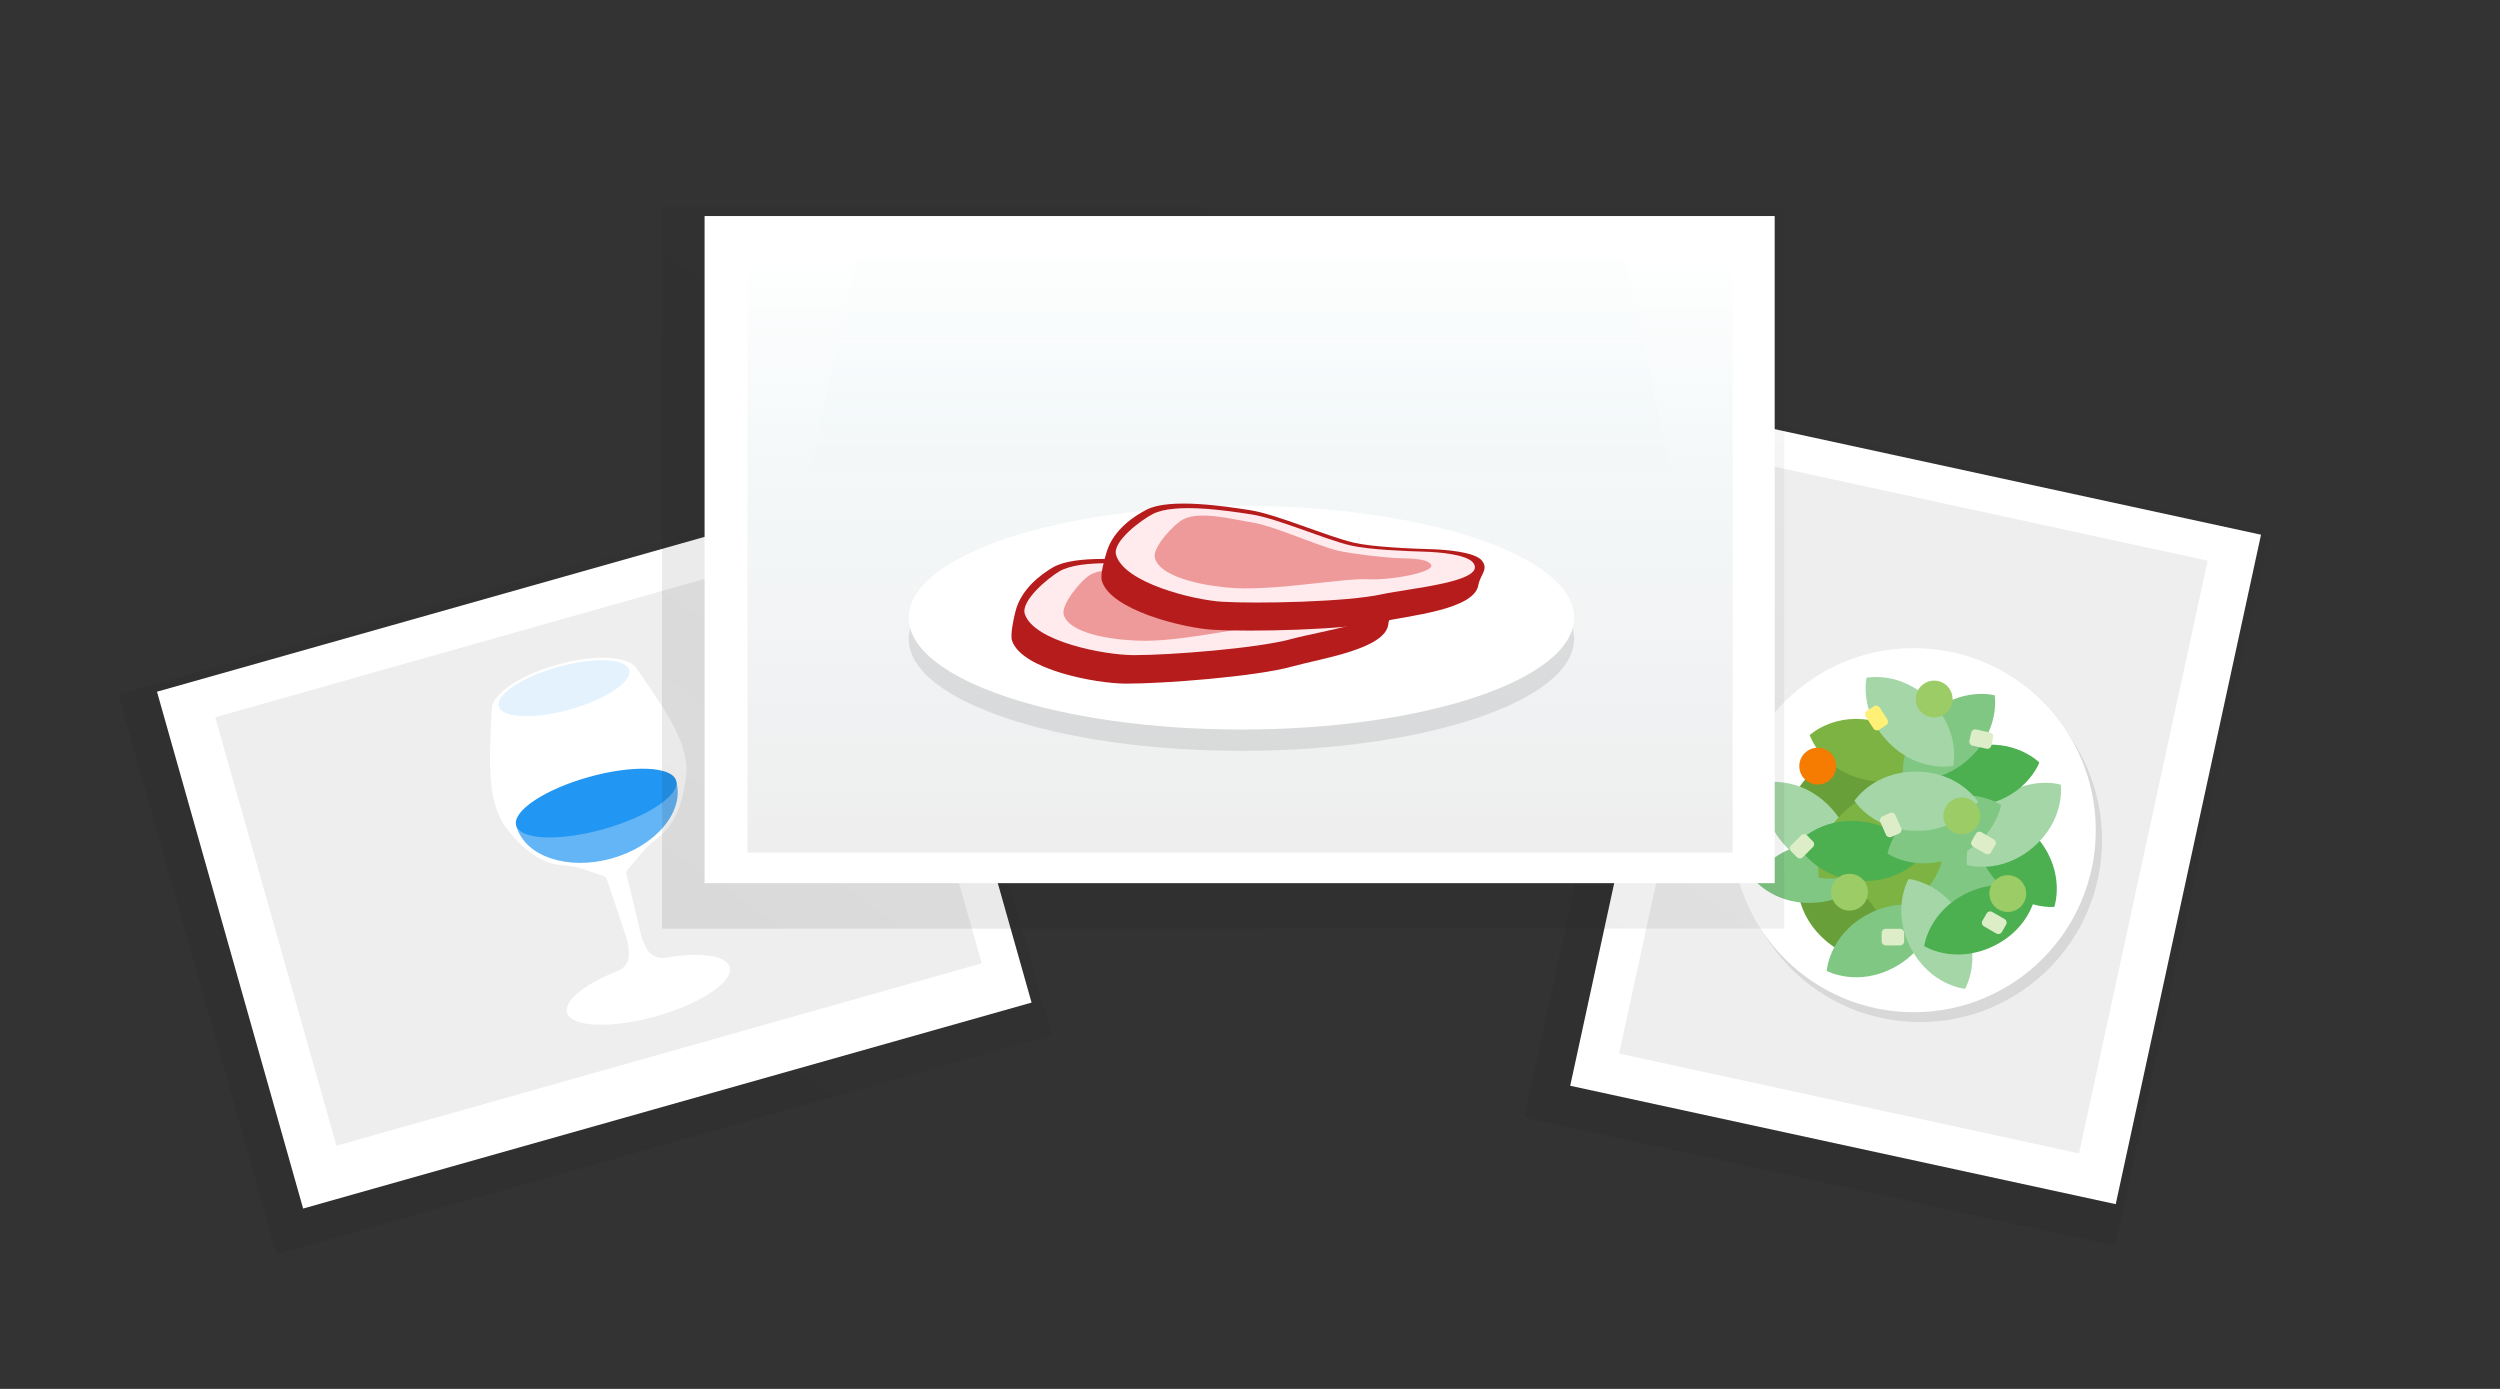 <svg xmlns="http://www.w3.org/2000/svg" width="720" height="400" viewBox="0 0 720 400"><rect x="0" y="0" width="720" height="400" fill="#333333" stroke="none"/><linearGradient id="a" x1="257.399" x2="95.985" y1="130.667" y2="364.444" gradientUnits="userSpaceOnUse" gradientTransform="matrix(1.008 -.003 -.003 1 -9.01 1.898)"><stop offset="0" style="stop-color:#111111;stop-opacity:0.03"/><stop offset="1" style="stop-color:#111111;stop-opacity:0.1"/></linearGradient><path fill="url(#a)" d="M302.95 298.11L79.67 361.24 34.08 199.99l223.28-63.13"/><path fill="#FFF" d="M45.213 199.211l209.791-59.321L297.092 288.74 87.301 348.06z"/><path fill="#EEE" d="M61.998 206.567l185.83-52.545 34.897 123.415L96.895 329.981z"/><path fill="#FFF" d="M197.54 224.06c1.38-10.42-7.13-21.08-14.3-31.68-2.18-3.22-11.21-4.18-22.7-.96-11.49 3.22-18.73 8.72-18.91 12.61-.62 14.05-1.71 26.7 4.21 34.5 2.88 3.8 7.73 8.8 13.45 10.23 3.13.79 5.21.1 10.9 2.31 2.43.95 4.18 1.04 4.58 2.18 1.48 4.22 5.98 17.79 6.05 18.3.11.78.22 1.84.31 2.9.2 2.25-1.1 4.38-3.21 5.2-9.38 3.64-15.58 8.52-14.62 11.98 1.18 4.22 12.63 4.7 25.56 1.08s22.47-9.98 21.29-14.19c-.96-3.43-8.69-4.39-18.49-2.69-2.25.39-4.49-.74-5.5-2.79-.47-.94-.92-1.89-1.23-2.59-.21-.48-3.36-14.43-4.56-18.72-.29-1.03 1.22-2.08 2.92-4.25 3.35-4.27 5.94-5.93 7.48-7.36 4.95-4.55 6.22-11.95 6.77-16.06z"/><ellipse cx="162.43" cy="198.2" fill="#E3F2FD" transform="rotate(-15.635 162.423 198.198)" rx="19.48" ry="6.35"/><path fill="#64B5F6" d="M148.74 237.97c2.43 8.67 14.7 12.82 27.41 9.27 12.71-3.56 21.04-13.47 18.62-22.15l-46.03 12.88z"/><ellipse cx="171.69" cy="231.29" fill="#2196F3" transform="rotate(-15.635 171.68 231.284)" rx="23.92" ry="7.8"/><linearGradient id="b" x1="629.401" x2="481.359" y1="129.044" y2="342.011" gradientUnits="userSpaceOnUse" gradientTransform="matrix(1.014 .002 .002 1.005 -17.125 -.338)"><stop offset="0" style="stop-color:#111111;stop-opacity:0.03"/><stop offset="1" style="stop-color:#111111;stop-opacity:0.1"/></linearGradient><path fill="url(#b)" d="M609.18 358.81L439 321.87l44.65-205.7 170.17 36.93"/><path fill="#FFF" d="M494.068 119.898l157.104 34.099-41.847 192.802-157.104-34.099z"/><path fill="#EEE" d="M503.353 132.736l132.45 28.748-37.048 170.688-132.45-28.748z"/><circle cx="552.96" cy="241.93" r="52.43" fill="#111" opacity=".1"/><circle cx="551.15" cy="239.09" r="52.43" fill="#FFF"/><path fill="#81C784" d="M584.49 243.11s-1.25 10.03-12.44 15.32c-11.18 5.29-19.73-.11-19.73-.11s1.25-10.03 12.44-15.32c11.18-5.28 19.73.11 19.73.11z"/><path fill="#7CB342" d="M559.83 245.22s-.61 10.09-11.43 16.08c-10.82 5.99-19.7 1.16-19.7 1.16s.61-10.09 11.43-16.08 19.7-1.16 19.7-1.16z"/><path fill="#689F38" d="M543.59 276.13s-9.81 2.43-18.76-6.11c-8.95-8.54-6.98-18.46-6.98-18.46s9.81-2.43 18.76 6.11 6.98 18.46 6.98 18.46zM549.02 219.92s-2.13 9.88-13.74 14.16c-11.6 4.28-19.64-1.84-19.64-1.84s2.13-9.88 13.74-14.16c11.6-4.29 19.64 1.84 19.64 1.84z"/><path fill="#4CAF50" d="M569.56 233.27s10.05-1.04 17.73 8.66c7.67 9.7 4.35 19.25 4.35 19.25s-10.05 1.04-17.73-8.66c-7.68-9.71-4.35-19.25-4.35-19.25z"/><path fill="#A5D6A7" d="M533.16 250.86s-9.89 2.08-18.53-6.77-6.32-18.69-6.32-18.69 9.89-2.08 18.53 6.77 6.32 18.69 6.32 18.69zM593.51 225.98s1.43 10.01-7.97 18.05c-9.4 8.04-19.07 5.08-19.07 5.08s-1.43-10.01 7.97-18.05 19.07-5.08 19.07-5.08z"/><path fill="#81C784" d="M540.59 249.38s-4.42 9.09-16.71 10.49-18.64-6.46-18.64-6.46 4.42-9.09 16.71-10.49c12.29-1.4 18.64 6.46 18.64 6.46z"/><path fill="#7CB342" d="M555.68 220.47s-7.35 6.93-19.34 3.89c-11.99-3.05-15.14-12.65-15.14-12.65s7.35-6.93 19.34-3.89 15.14 12.65 15.14 12.65zM549.31 227.92s2.08 9.89-6.77 18.53-18.69 6.32-18.69 6.32-2.08-9.89 6.77-18.53 18.69-6.32 18.69-6.32z"/><path fill="#4CAF50" d="M552.9 247.18s-6.4 7.83-18.68 6.36c-12.28-1.47-16.65-10.58-16.65-10.58s6.4-7.83 18.68-6.36c12.28 1.46 16.65 10.58 16.65 10.58zM587.33 219.6s-3.49 9.49-15.58 12.11c-12.09 2.62-19.19-4.57-19.19-4.57s3.49-9.49 15.58-12.11c12.08-2.62 19.19 4.57 19.19 4.57z"/><path fill="#81C784" d="M557.23 262.38s-.61 10.09-11.43 16.08-19.7 1.16-19.7 1.16.61-10.09 11.43-16.08c10.82-6 19.7-1.16 19.7-1.16zM574.47 200.24s1.74 9.96-7.41 18.29c-9.14 8.33-18.9 5.68-18.9 5.68s-1.74-9.96 7.41-18.29c9.15-8.33 18.9-5.68 18.9-5.68zM576.32 231.83s-1.62 9.98-12.99 14.85-19.71-.83-19.71-.83 1.62-9.98 12.99-14.85c11.37-4.87 19.71.83 19.71.83z"/><path fill="#A5D6A7" d="M569.67 230.88s-5.48 8.49-17.85 8.4c-12.37-.09-17.73-8.66-17.73-8.66s5.48-8.49 17.85-8.4c12.37.09 17.73 8.66 17.73 8.66zM565.93 284.79s-10.07-.93-15.71-11.93c-5.65-11-.54-19.72-.54-19.72s10.07.93 15.71 11.93c5.65 11 .54 19.72.54 19.72zM562.52 220.58s-9.88 2.11-18.56-6.71c-8.67-8.82-6.39-18.67-6.39-18.67s9.88-2.11 18.56 6.71c8.67 8.83 6.39 18.67 6.39 18.67z"/><path fill="#4CAF50" d="M586.34 257.26s-1.25 10.03-12.44 15.32c-11.18 5.29-19.73-.11-19.73-.11s1.25-10.03 12.44-15.32c11.18-5.28 19.73.11 19.73.11z"/><circle cx="578.24" cy="257.35" r="5.3" fill="#9CCC65"/><circle cx="532.67" cy="256.95" r="5.3" fill="#9CCC65"/><circle cx="565" cy="234.98" r="5.3" fill="#9CCC65"/><circle cx="523.5" cy="220.65" r="5.3" fill="#F57C00"/><circle cx="557.04" cy="201.32" r="5.3" fill="#9CCC65"/><path fill="#FFF176" d="M539.55 209.81l-2.23-3.46c-.35-.55-.19-1.28.35-1.63l2.04-1.31c.55-.35 1.28-.19 1.63.35l2.23 3.46c.35.55.19 1.28-.35 1.63l-2.04 1.31c-.55.35-1.28.2-1.63-.35z"/><path fill="#DCEDC8" d="M522.12 243.97l-2.91 2.91c-.46.46-1.21.46-1.67 0l-1.72-1.72c-.46-.46-.46-1.21 0-1.67l2.91-2.91c.46-.46 1.21-.46 1.67 0l1.72 1.72c.46.46.46 1.21 0 1.67zM547.21 272.28h-4.11c-.65 0-1.18-.53-1.18-1.18v-2.43c0-.65.53-1.18 1.18-1.18h4.11c.65 0 1.18.53 1.18 1.18v2.43c0 .65-.53 1.18-1.18 1.18zM571.83 245.89l-3.56-2.06c-.56-.33-.76-1.05-.43-1.61l1.21-2.1c.33-.56 1.05-.76 1.61-.43l3.56 2.06c.56.33.76 1.05.43 1.61l-1.21 2.1c-.32.56-1.05.75-1.61.43zM574.93 268.84l-3.56-2.06c-.56-.33-.76-1.05-.43-1.61l1.21-2.1c.33-.56 1.05-.76 1.61-.43l3.56 2.06c.56.33.76 1.05.43 1.61l-1.21 2.1c-.32.57-1.04.76-1.61.43zM545.88 234.74l1.66 3.76c.26.6-.01 1.29-.6 1.55l-2.22.98c-.6.26-1.29-.01-1.55-.6l-1.66-3.76c-.26-.6.01-1.29.6-1.55l2.22-.98c.59-.27 1.28 0 1.55.6zM569.11 210.09l4.02.87c.64.14 1.04.77.9 1.4l-.52 2.37c-.14.64-.77 1.04-1.4.9l-4.02-.87c-.64-.14-1.04-.77-.9-1.4l.52-2.37c.14-.63.76-1.04 1.4-.9z"/><linearGradient id="c" x1="454.251" x2="250.268" y1="17.838" y2="309.157" gradientUnits="userSpaceOnUse"><stop offset="0" style="stop-color:#111111;stop-opacity:0.03"/><stop offset="1" style="stop-color:#111111;stop-opacity:0.1"/></linearGradient><path fill="url(#c)" d="M190.67 59.57h323.17v207.86H190.67z"/><path fill="#FFF" d="M202.92 62.22h308.19v192.13H202.92z"/><linearGradient id="d" x1="357.148" x2="357.148" y1="245.586" y2="73.524" gradientUnits="userSpaceOnUse"><stop offset="0" style="stop-color:#EEEEEE"/><stop offset=".395" style="stop-color:#EAEDEE;stop-opacity:0.605"/><stop offset=".777" style="stop-color:#DFEAED;stop-opacity:0.223"/><stop offset="1" style="stop-color:#D4E8EC;stop-opacity:0"/></linearGradient><path fill="url(#d)" d="M215.28 73.52h283.73v172.06H215.28z"/><g><defs><path id="e" d="M458.171 253.215h-203.72v-65.65h203.72z"/></defs></g><ellipse cx="357.52" cy="184.04" fill="#111" opacity=".1" rx="95.81" ry="32.21"/><ellipse cx="357.52" cy="177.89" fill="#FFF" rx="95.81" ry="32.21"/><ellipse cx="357.52" cy="182.68" fill="#FFF" rx="53.25" ry="17.9"/><path fill="#B71C1C" d="M400.5 172.72c-2.1-2.49-11.16-2.6-14.42-2.52-6.12.16-17.13.35-22.73-.62-7.72-1.34-22.58-6.91-30.37-7.68-7.4-.73-23.28-2.24-29.71 1.49-3.47 2.02-9.17 6.24-10.8 12.63-.52 2.03-1.57 6.78-1.01 8.47 2.76 8.34 24.08 12.39 32.86 12.4 10.79.02 37.42-2.03 47.81-4.93 8.17-2.28 26.91-5.01 27.7-12.18.35-3.06 2.76-4.6.67-7.06z"/><path fill="#FFEBEE" d="M362.51 170.43c-7.37-1.28-21.55-6.6-28.99-7.33-7.07-.7-22.22-2.14-28.37 1.42-3.32 1.92-11.24 8.55-10 12.32 2.63 7.96 22.99 11.83 31.38 11.84 10.3.02 35.73-1.94 45.65-4.7 7.8-2.17 30.25-5.29 25.8-10.55-2.01-2.37-10.66-2.48-13.77-2.4-5.84.15-16.36.33-21.7-.6z"/><path fill="#EF9A9A" d="M358.95 172.13c-5.75-1-18.97-6.11-24.78-6.69-5.52-.55-15.42-2.67-20.21.12-2.59 1.5-8.56 8.64-7.59 11.58 2.06 6.21 17.43 7.44 23.51 7.41 12.79-.06 30.95-4.66 38.22-4.69 6.44-.02 19.14-3.1 17.82-5.19-1.3-2.05-7.89-1.29-10.61-1.34-4.55-.09-12.18-.47-16.36-1.2z"/><path fill="#B71C1C" d="M426.83 161.5c-1.96-2.6-11-3.22-14.26-3.32-6.12-.18-17.12-.61-22.66-1.89-7.63-1.77-22.16-8.16-29.89-9.36-7.35-1.15-23.12-3.54-29.75-.17-3.58 1.82-9.5 5.72-11.49 12-.63 2-1.94 6.69-1.48 8.4 2.29 8.48 23.35 13.71 32.12 14.22 10.77.62 37.48.06 48.01-2.25 8.28-1.82 27.14-3.5 28.34-10.62.52-3.03 3-4.44 1.06-7.01z"/><path fill="#FFEBEE" d="M389.02 157.1c-7.28-1.69-21.15-7.79-28.54-8.94-7.02-1.09-22.07-3.38-28.4-.16-3.42 1.74-11.7 7.91-10.67 11.74 2.18 8.09 22.3 13.09 30.67 13.57 10.28.59 35.78.06 45.84-2.15 7.91-1.74 30.5-3.59 26.35-9.09-1.87-2.48-10.5-3.08-13.61-3.17-5.84-.17-16.35-.58-21.64-1.8z"/><path fill="#EF9A9A" d="M385.38 158.6c-5.69-1.32-18.6-7.16-24.37-8.06-5.48-.85-15.24-3.52-20.19-1.01-2.67 1.36-9.03 8.15-8.22 11.14 1.71 6.32 16.99 8.4 23.06 8.71 12.77.65 31.16-2.93 38.43-2.55 6.43.34 19.28-2.03 18.08-4.19-1.18-2.12-7.8-1.73-10.52-1.93-4.54-.35-12.14-1.16-16.27-2.11z"/><linearGradient id="f" x1="357.023" x2="357.023" y1="10.726" y2="137.625" gradientUnits="userSpaceOnUse"><stop offset="0" style="stop-color:#FFFFFF"/><stop offset=".489" style="stop-color:#FDFEFE;stop-opacity:0.511"/><stop offset=".697" style="stop-color:#F6FAFB;stop-opacity:0.303"/><stop offset=".851" style="stop-color:#E9F3F5;stop-opacity:0.149"/><stop offset=".978" style="stop-color:#D8EAEE;stop-opacity:0.022"/><stop offset="1" style="stop-color:#D4E8EC;stop-opacity:0"/></linearGradient><path fill="url(#f)" d="M221.28 190.33h271.48l-24.85-116.7H246.88"/></svg>
